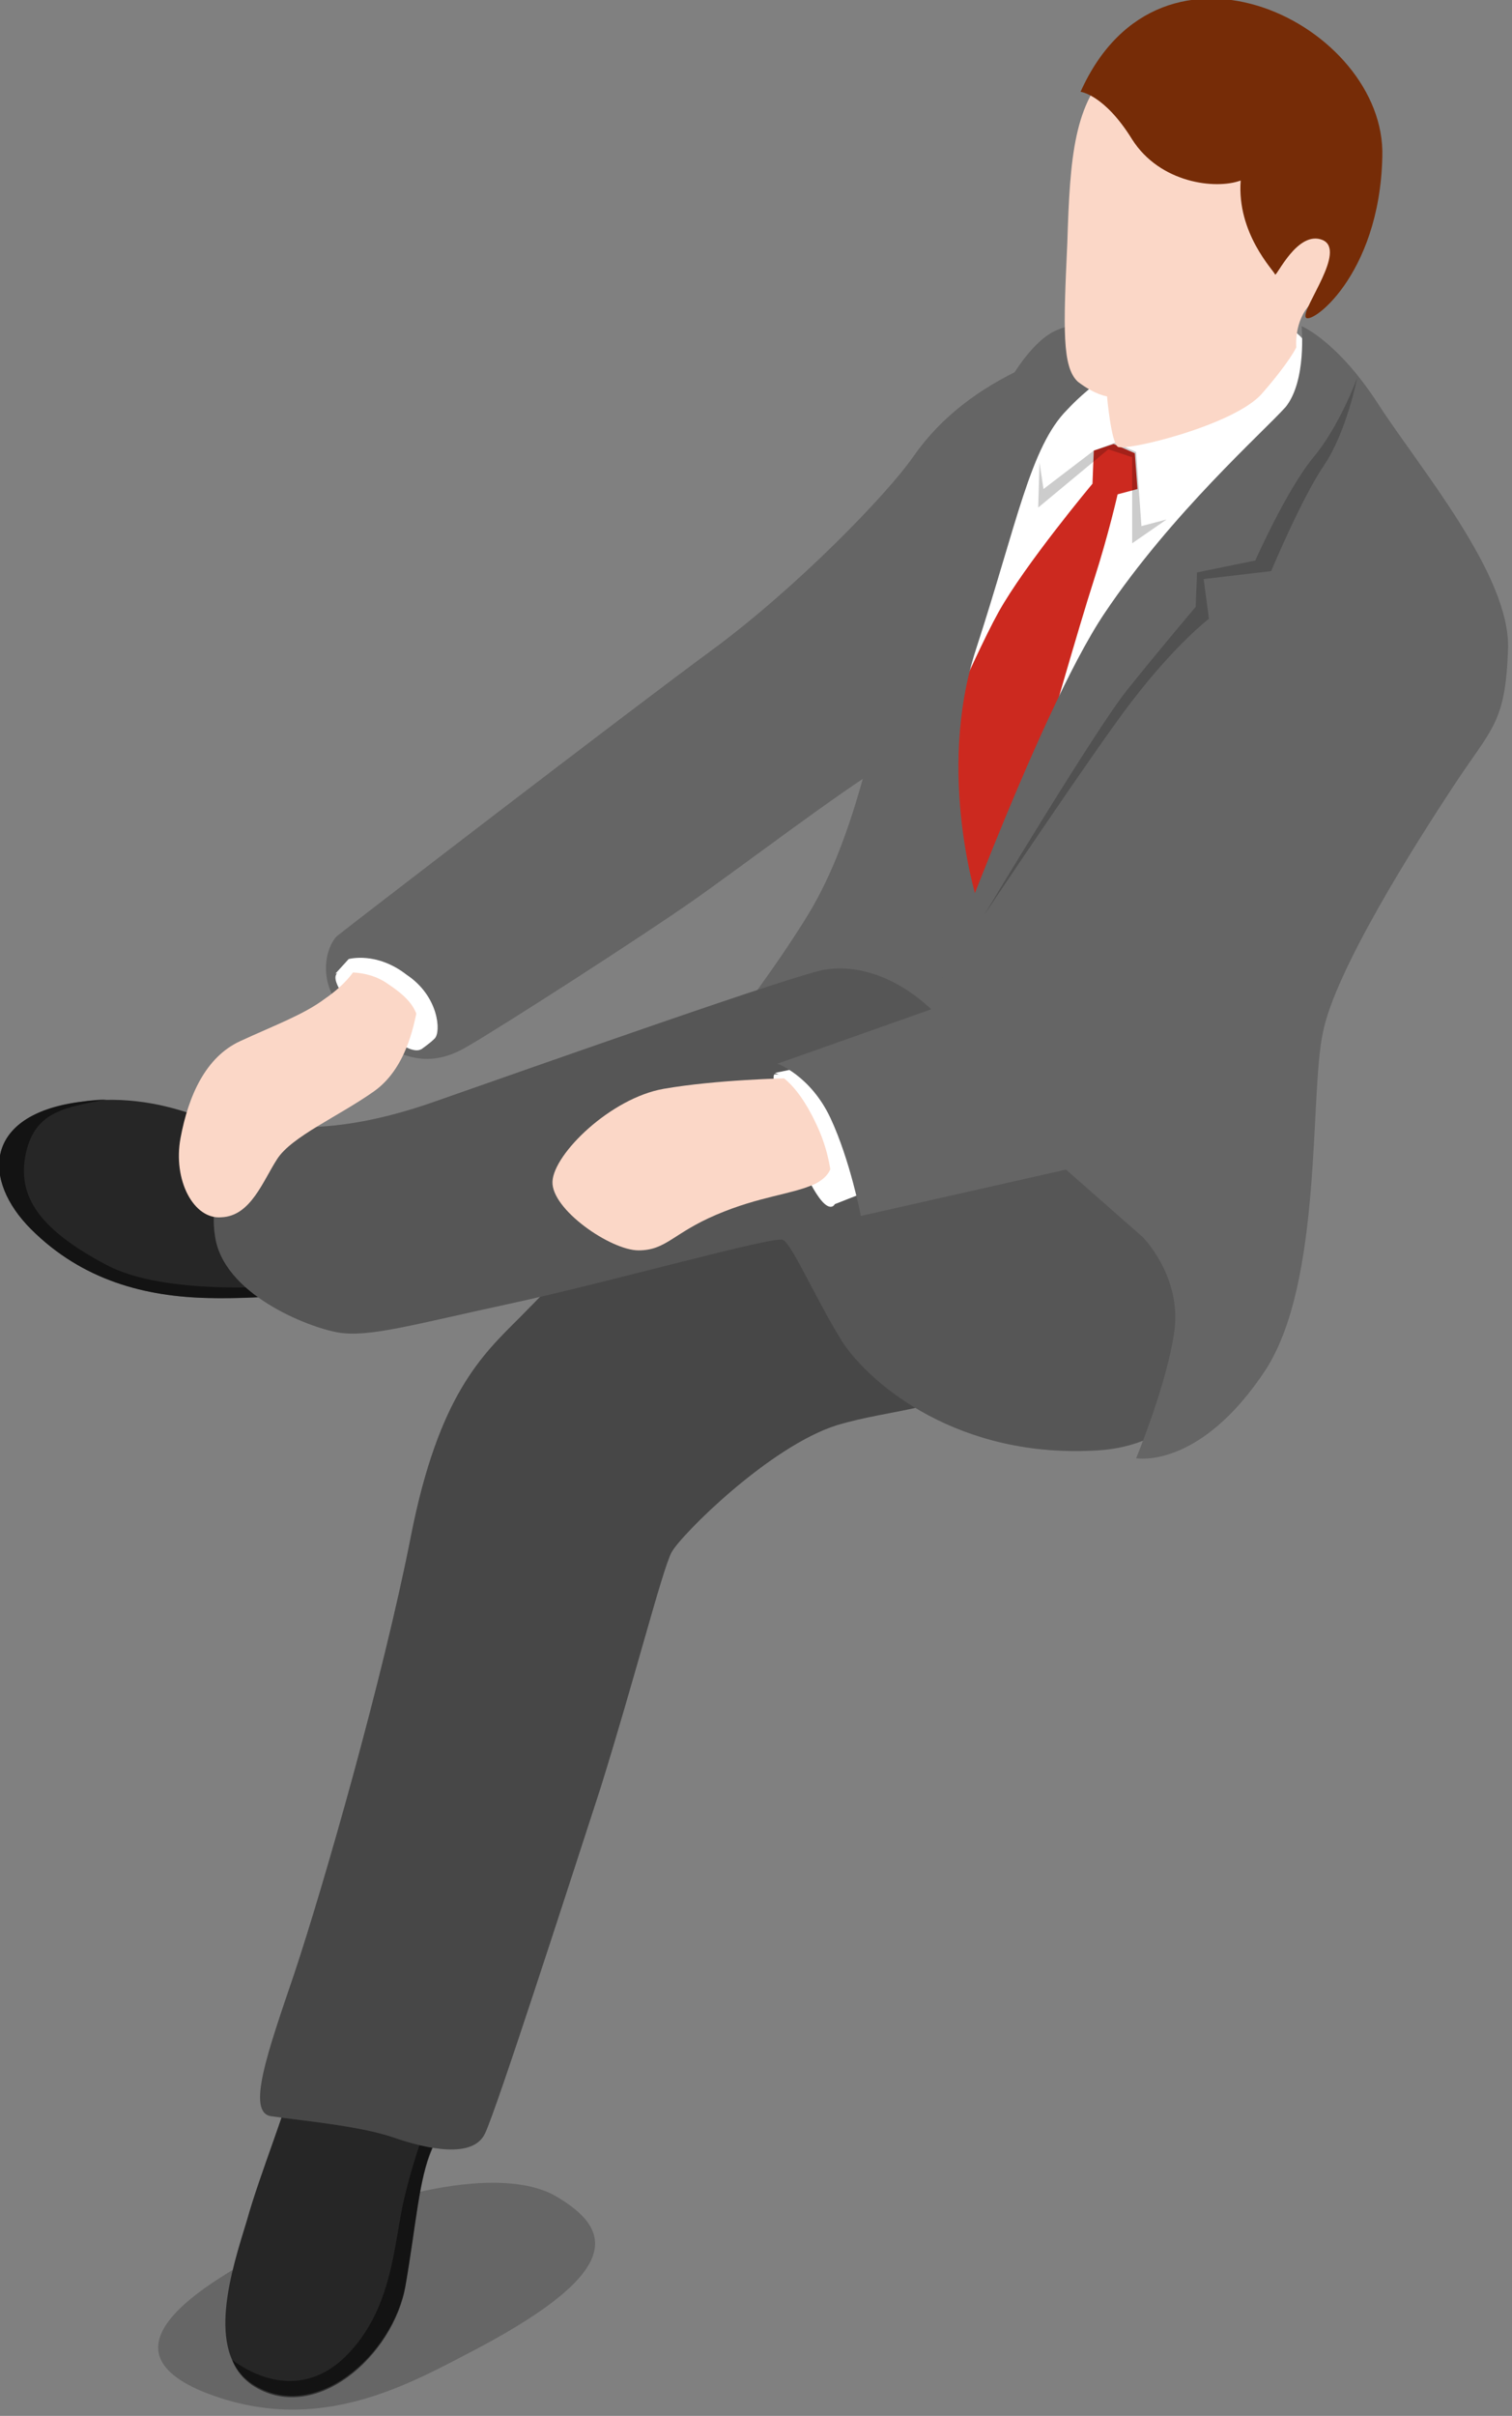 <?xml version="1.0" encoding="UTF-8" standalone="no"?>
<svg
   xmlns:dc="http://purl.org/dc/elements/1.1/"
   xmlns:cc="http://creativecommons.org/ns#"
   xmlns:rdf="http://www.w3.org/1999/02/22-rdf-syntax-ns#"
   xmlns:svg="http://www.w3.org/2000/svg"
   xmlns="http://www.w3.org/2000/svg"
   xmlns:sodipodi="http://sodipodi.sourceforge.net/DTD/sodipodi-0.dtd"
   xmlns:inkscape="http://www.inkscape.org/namespaces/inkscape"
   enable-background="new 0 0 160 240"
   viewBox="0 0 13.252 21.165"
   version="1.1"
   id="svg50"
   sodipodi:docname="city--man13.svg"
   width="13.252"
   height="21.165"
   inkscape:version="0.92.2 (5c3e80d, 2017-08-06)">
  <rect x="0" y="0" width="13.252" height="21.165" fill="#808080" stroke="none"/>
  <defs
     id="defs54" />
  <sodipodi:namedview
     pagecolor="#ffffff"
     bordercolor="#666666"
     borderopacity="1"
     objecttolerance="10"
     gridtolerance="10"
     guidetolerance="10"
     inkscape:pageopacity="0"
     inkscape:pageshadow="2"
     inkscape:window-width="870"
     inkscape:window-height="480"
     id="namedview52"
     showgrid="false"
     fit-margin-top="0"
     fit-margin-left="0"
     fit-margin-right="0"
     fit-margin-bottom="0"
     inkscape:zoom="0.98333333"
     inkscape:cx="47.107345"
     inkscape:cy="114.25042"
     inkscape:window-x="0"
     inkscape:window-y="0"
     inkscape:window-maximized="0"
     inkscape:current-layer="svg50" />
  <g
     id="g82"
     transform="matrix(0.116,0,0,0.116,-3.823,-6.063)">
    <path
       id="path2"
       d="m 117.7,78.7 c 0,0 -3.2,0.8 -7.1,6.8 -3.9,6 -7.5,20.7 -7.2,27 0.3,6.3 2.4,11.1 2.4,11.1 0,0 11.7,-26 16.5,-30.2 4.8,-4.3 10.3,-11.7 10,-13.5 -0.2,-2 -2.8,-6.5 -14.6,-1.2 z"
       inkscape:connector-curvature="0"
       style="fill:#ffffff" />
    <path
       id="path4"
       d="m 115.6,86.3 -0.1,2.5 c 0,0 -5.1,6.1 -7.1,9.7 -2,3.6 -6.5,14.2 -6.5,14.2 l 3.8,10.3 6.2,-14.4 c 0,0 2.6,-9.1 3.7,-12.5 1.1,-3.4 1.8,-6.5 1.8,-6.5 l 1.5,-0.4 -0.2,-2.7 -1.6,-0.7 z"
       inkscape:connector-curvature="0"
       style="fill:#cc291f" />
    <path
       id="path6"
       d="m 110.2,80.1 c -3.2,1.5 -6.1,3.6 -8.2,6.6 -2,2.9 -8.9,10 -15.3,14.7 -6.4,4.7 -27.6,21 -28.2,21.5 -0.7,0.5 -2.1,3.6 1.1,6.5 3.2,2.9 5.7,3.6 8.5,2 2.8,-1.6 13.8,-8.7 17.2,-11.1 3.3,-2.3 11.2,-8.3 14.4,-10.2 3.3,-1.9 10.5,-30 10.5,-30 z"
       inkscape:connector-curvature="0"
       style="fill:#656565" />
    <path
       id="path8"
       d="m 120.8,77.9 c 0,0 -4.5,-2.2 -8,-0.7 -3.5,1.5 -6.7,10 -7.8,14.2 -1.1,4.1 -4.5,10.5 -5.2,13.2 -0.8,2.7 -2.2,10.8 -5.7,16.6 -3.5,5.8 -9.8,13.5 -9.8,13.5 l 15.3,7.8 7.3,-21.8 c 0,0 -3.3,-9.9 -0.2,-19.4 3.1,-9.5 4.1,-15.3 6.9,-18.1 2.7,-2.9 7.2,-5.3 7.2,-5.3 z"
       inkscape:connector-curvature="0"
       style="fill:#656565" />
    <path
       id="path10"
       d="m 111.5,87.2 0.3,2 3.8,-2.9 1.6,-0.6 1.6,0.7 0.4,5.6 1.9,-0.5 -2.6,1.8 v -6.5 l -1.8,-0.6 -5.3,4.4 z"
       inkscape:connector-curvature="0"
       style="opacity:0.2" />
    <path
       id="path12"
       d="m 69.1,229.6 c 11.1,-5.9 10.1,-9 5.8,-11.5 -4.3,-2.4 -13.4,0 -19.3,2.9 -5.9,2.9 -16,8.3 -7.3,11.9 8.7,3.5 15.6,-0.6 20.8,-3.3 z"
       inkscape:connector-curvature="0"
       style="opacity:0.2" />
    <path
       id="path14"
       d="m 54.5,139.2 c -3.7,-1 -8.4,-4.7 -15.6,-3.7 -7.2,1 -7.3,5.9 -3.6,9.6 3.9,3.9 8.7,5.1 13.4,5.2 4.7,0.1 12,-0.7 12,-0.7 z"
       inkscape:connector-curvature="0"
       style="fill:#262626" />
    <path
       id="path16"
       d="m 57.5,149.1 c 0,0 -11.2,1.5 -16.5,-1.3 -5.3,-2.8 -6.9,-5.4 -6,-8.8 0.8,-2.8 2.9,-3.1 6,-3.7 -0.7,0 -1.4,0.1 -2.1,0.2 -7.2,1 -7.3,5.9 -3.6,9.6 3.9,3.9 8.7,5.1 13.4,5.2 2.7,0.1 6.4,-0.2 8.9,-0.4 z"
       inkscape:connector-curvature="0"
       style="opacity:0.5" />
    <path
       id="path18"
       d="m 55.4,208.3 c -0.6,2.8 -2.8,8.1 -3.8,11.7 -1.1,3.6 -3.2,9.9 0.4,12.3 4.7,3.1 10.7,-2.2 11.6,-7.5 0.8,-4.6 1,-8 2,-10.3 1,-2.3 3.3,-6.9 3.3,-6.9 z"
       inkscape:connector-curvature="0"
       style="fill:#262626" />
    <path
       id="path20"
       d="m 67.3,207.7 c -1,2.1 -2.8,6.3 -3.8,10.6 -0.8,3.3 -0.8,8.4 -4.5,12 -2.7,2.6 -5.9,2.1 -8.5,0.2 0.3,0.8 0.8,1.4 1.5,1.9 4.7,3.1 10.7,-2.2 11.6,-7.5 0.8,-4.6 1,-8 2,-10.3 1,-2.3 3.3,-6.9 3.3,-6.9 z"
       inkscape:connector-curvature="0"
       style="opacity:0.5" />
    <path
       id="path22"
       d="M 88.4,134.4 C 85,138.5 75,149 72.2,151.8 c -2.8,2.8 -6.1,5.8 -8.2,16.5 -2.1,10.7 -6.6,26.4 -8.8,33 -2,5.9 -3.7,10.6 -1.7,10.8 2,0.3 6.6,0.7 9.2,1.6 2.6,0.9 6,1.6 6.9,-0.3 0.9,-1.9 6,-17.7 8.7,-26 2.6,-8.3 4.7,-16.6 5.4,-17.9 0.7,-1.3 7.4,-8 12.5,-9.6 4,-1.2 8.5,-1.2 10.7,-3.4 2.2,-2.2 5.4,-19.4 5.4,-19.4 z"
       inkscape:connector-curvature="0"
       style="fill:#656565" />
    <path
       id="path24"
       d="M 88.4,134.4 C 85,138.5 75,149 72.2,151.8 c -2.8,2.8 -6.1,5.8 -8.2,16.5 -2.1,10.7 -6.6,26.4 -8.8,33 -2,5.9 -3.7,10.6 -1.7,10.8 2,0.3 6.6,0.7 9.2,1.6 2.6,0.9 6,1.6 6.9,-0.3 0.9,-1.9 6,-17.7 8.7,-26 2.6,-8.3 4.7,-16.6 5.4,-17.9 0.7,-1.3 7.4,-8 12.5,-9.6 4,-1.2 8.5,-1.2 10.7,-3.4 2.2,-2.2 5.4,-19.4 5.4,-19.4 z"
       inkscape:connector-curvature="0"
       style="opacity:0.3" />
    <path
       id="path26"
       d="m 52,137.1 c 1.6,0.1 5.7,1.2 13.7,-1.6 8,-2.8 27.8,-9.8 29.6,-10 1.7,-0.3 5.4,-0.1 9.2,4.2 3.8,4.4 14.7,16.3 17.2,17 2.5,0.7 7,0.1 7,0.1 0,0 -2,14.3 -12.7,15 -10.6,0.7 -17.3,-5 -19.4,-8.2 -2,-3.2 -3.8,-7.4 -4.5,-7.7 -0.7,-0.3 -13.1,3.2 -20.5,4.8 -7.4,1.6 -10.8,2.6 -13.1,2.2 -2.3,-0.4 -8.7,-2.9 -9.3,-7.3 -0.7,-4.3 2.8,-8.5 2.8,-8.5 z"
       inkscape:connector-curvature="0"
       style="fill:#656565" />
    <path
       id="path28"
       d="m 52,137.1 c 1.6,0.1 5.7,1.2 13.7,-1.6 8,-2.8 27.8,-9.8 29.6,-10 1.7,-0.3 5.4,-0.1 9.2,4.2 3.8,4.4 14.7,16.3 17.2,17 2.5,0.7 7,0.1 7,0.1 0,0 -2,14.3 -12.7,15 -10.6,0.7 -17.3,-5 -19.4,-8.2 -2,-3.2 -3.8,-7.4 -4.5,-7.7 -0.7,-0.3 -13.1,3.2 -20.5,4.8 -7.4,1.6 -10.8,2.6 -13.1,2.2 -2.3,-0.4 -8.7,-2.9 -9.3,-7.3 -0.7,-4.3 2.8,-8.5 2.8,-8.5 z"
       inkscape:connector-curvature="0"
       style="opacity:0.15" />
    <path
       id="path30"
       d="m 91.5,133.4 c -0.4,0 0.6,3.5 1.3,5.2 0.7,1.7 2.1,5 3,4.8 0.9,-0.2 0.2,-4.4 -0.6,-6.1 -0.8,-1.7 -2.2,-3.9 -3.7,-3.9 z"
       inkscape:connector-curvature="0"
       style="fill:#ffffff" />
    <path
       id="path32"
       d="m 92.5,133.7 c 0,0 1.9,1.5 2.7,3.6 0.8,2.2 1.1,3.5 -0.7,4.4 -1.8,0.8 -4.1,0.9 -7.4,2.3 -3.3,1.4 -3.8,2.7 -5.9,2.7 -2.1,0 -6.6,-3.1 -6.5,-5.2 0.1,-2.1 4.4,-6.3 8.4,-7 4,-0.7 9.4,-0.8 9.4,-0.8 z"
       inkscape:connector-curvature="0"
       style="fill:#fbd7c7" />
    <path
       id="path34"
       d="m 117.1,57.2 c -3,2.8 -3.3,6.9 -3.5,13.4 -0.3,6.5 -0.4,9.4 0.8,10.5 1.3,1 2.2,1.1 2.2,1.1 0,0 0.3,3.4 0.8,3.8 0.5,0.4 8.8,-1.6 10.9,-4 2.1,-2.4 2.6,-3.5 2.6,-3.5 0,0 -0.2,-2 1.1,-3.3 1.3,-1.3 5.2,-4.5 3.3,-13 -2.1,-8.4 -11.8,-11 -18.2,-5 z"
       inkscape:connector-curvature="0"
       style="fill:#fbd7c7" />
    <path
       id="path36"
       d="m 114.6,59.2 c 0,0 1.8,0.2 3.9,3.6 2.1,3.3 6.3,3.8 8.2,3.1 -0.3,4 2.5,6.8 2.6,7.1 0.1,0.2 1.7,-3.4 3.6,-2.6 1.8,0.8 -1.5,5 -1.3,5.8 0.2,0.8 5.6,-3 5.8,-12.1 0.3,-9.9 -16.7,-18.5 -22.8,-4.9 z"
       inkscape:connector-curvature="0"
       style="fill:#762c07" />
    <path
       id="path38"
       d="m 93.9,132.8 -2.4,0.5 c 0,0 1.5,0.4 3.1,3.8 1.6,3.3 1.2,6.2 1.2,6.2 l 5.1,-2 z"
       inkscape:connector-curvature="0"
       style="fill:#ffffff" />
    <path
       id="path40"
       d="m 103.3,128.5 c 0,0 8,-22.3 13.1,-29.9 5.1,-7.6 12,-13.7 13.7,-15.6 1.6,-2 1.2,-6.1 1.2,-6.1 0,0 2.7,1.1 5.8,5.9 3.1,4.8 10,12.9 9.8,18.5 -0.2,5.6 -1.2,5.9 -4.1,10.3 -2.9,4.4 -9,14 -9.9,18.7 -1,4.7 0,18.7 -4.3,25.4 -5,7.6 -9.8,6.7 -9.8,6.7 0,0 2.4,-5.8 2.9,-9.7 0.5,-4.1 -2.4,-7 -2.4,-7 l -5.8,-5.1 -15.5,3.5 c 0,0 -0.8,-4.2 -2.3,-7.4 -1.5,-3.2 -4,-4.1 -4,-4.1 z"
       inkscape:connector-curvature="0"
       style="fill:#656565" />
    <path
       id="path42"
       d="m 58.4,125.8 c -0.5,0.6 1,2.6 3,4.1 2,1.5 2.9,1.9 3.4,1.6 0.5,-0.3 0.4,-3.6 -1.7,-4.7 -2.1,-1.3 -4.2,-1.7 -4.7,-1 z"
       inkscape:connector-curvature="0"
       style="fill:#ffffff" />
    <path
       id="path44"
       d="m 59.7,125.6 c 0,0 1.8,-1 3.3,0.3 1.5,1.3 1.7,2.1 1.5,2.6 -0.2,0.5 -0.6,4.3 -3.3,6.2 -2.7,1.9 -6.2,3.4 -7.3,5.1 -1.1,1.7 -2,4.3 -4.2,4.4 -2.1,0.2 -3.7,-2.8 -3.1,-6 0.6,-3.2 1.9,-6.1 4.5,-7.3 2.6,-1.2 4.8,-2 6.4,-3.2 1.6,-1.1 2.2,-2.1 2.2,-2.1 z"
       inkscape:connector-curvature="0"
       style="fill:#fbd7c7" />
    <path
       id="path46"
       d="m 59.3,124.7 -1,1.1 c 0,0 2.2,-0.5 4,0.8 1.8,1.2 2,1.9 2.3,2.7 0.3,0.7 0.2,2.2 0.2,2.2 0,0 0.6,-0.4 1,-0.8 0.5,-0.5 0.3,-3.2 -2.1,-4.8 -2.3,-1.8 -4.4,-1.2 -4.4,-1.2 z"
       inkscape:connector-curvature="0"
       style="fill:#ffffff" />
    <path
       id="path48"
       d="m 107.3,121.4 c 0,0 8.4,-14 10.8,-17 2.4,-3 5.2,-6.3 5.2,-6.3 l 0.1,-2.6 4.4,-0.9 c 0,0 2.4,-5.4 4.4,-7.8 2,-2.4 3.3,-6 3.3,-6 0,0 -0.8,4.1 -2.5,6.6 -1.7,2.5 -4,8 -4,8 l -5.1,0.6 0.4,3 c 0,0 -2.5,1.9 -5.8,6.2 -2.5,3.2 -11.2,16.2 -11.2,16.2 z"
       inkscape:connector-curvature="0"
       style="opacity:0.2" />
  </g>
</svg>
